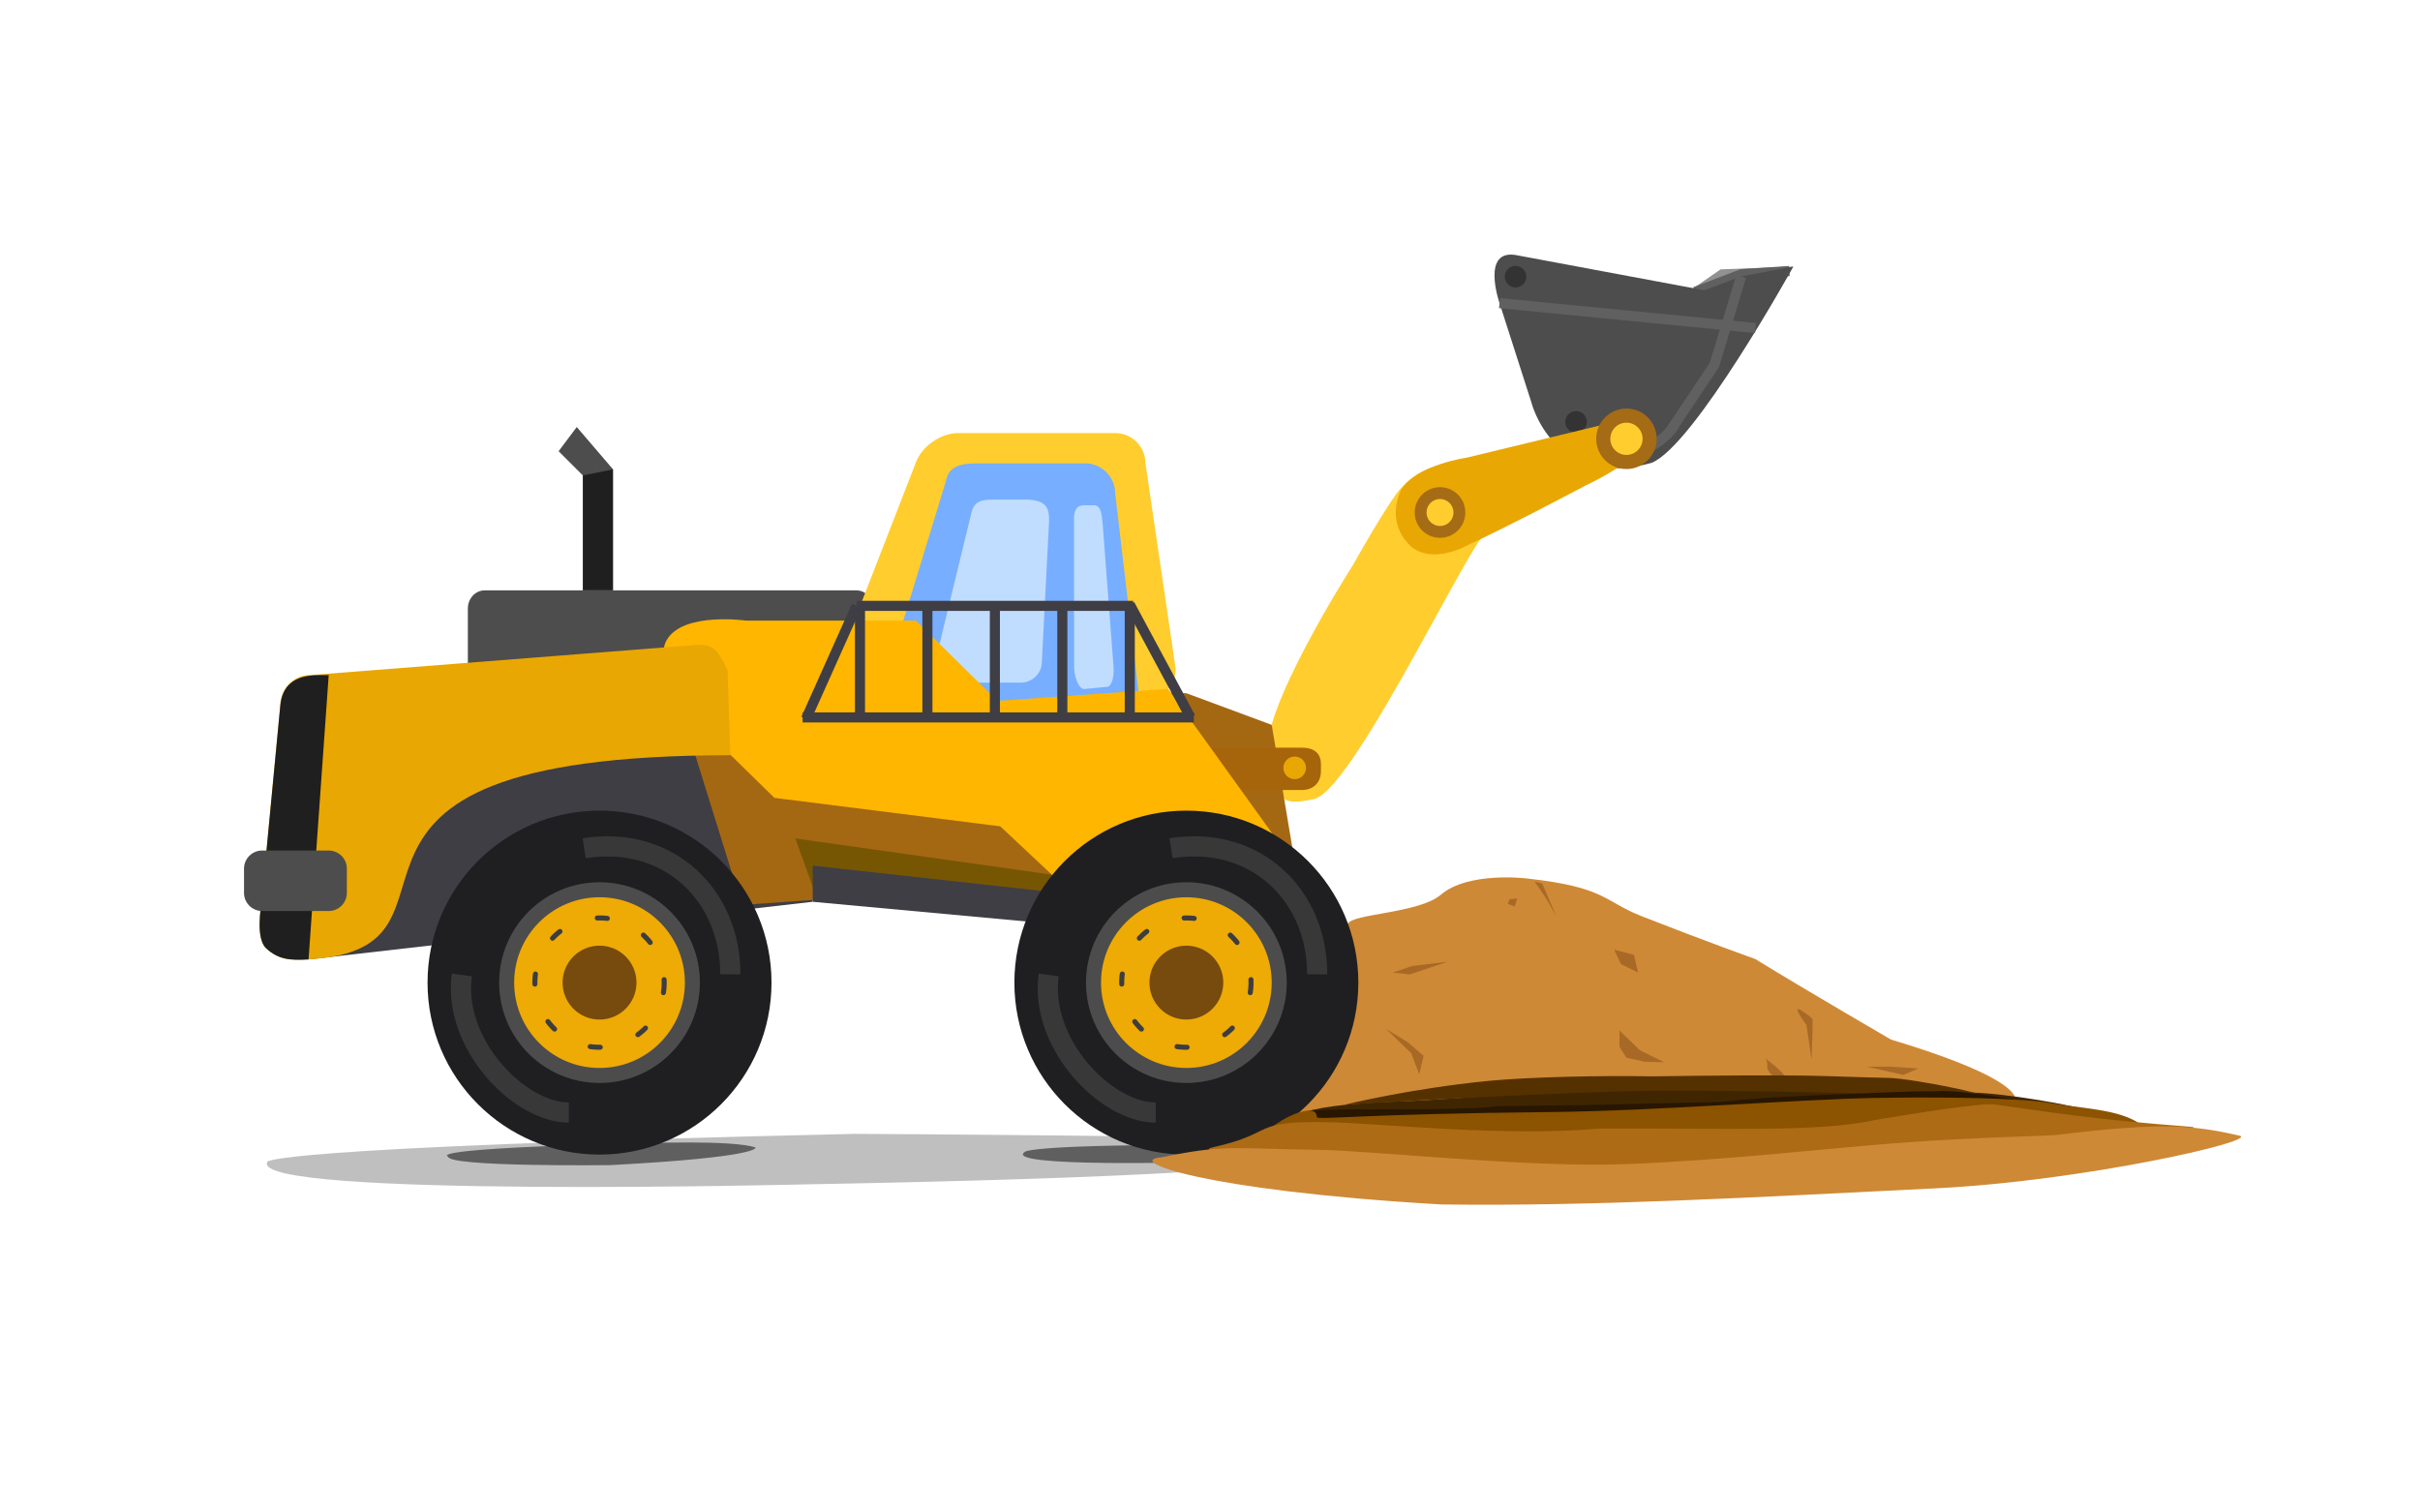 <?xml version="1.0" encoding="utf-8"?>
<!-- Generator: Adobe Illustrator 15.0.0, SVG Export Plug-In . SVG Version: 6.00 Build 0)  -->
<!DOCTYPE svg PUBLIC "-//W3C//DTD SVG 1.1//EN" "http://www.w3.org/Graphics/SVG/1.1/DTD/svg11.dtd">
<svg version="1.1" id="Layer_1" xmlns="http://www.w3.org/2000/svg" xmlns:xlink="http://www.w3.org/1999/xlink" x="0px" y="0px"
	 width="240px" height="150px" viewBox="0 -0.75 240 150" enable-background="new 0 -0.75 240 150" xml:space="preserve">
<g>
	<path opacity="0.25" enable-background="new    " d="M26.503,114.5c0,0-1.592-1.45,58.28-2.8c0,0,39.914,0.2,48.546,0.75
		c0,0,13.896,3.05-52.954,4.249C80.376,116.699,24.789,118.1,26.503,114.5z"/>
	<path opacity="0.5" enable-background="new    " d="M44.44,113.95c0,0-2.926-0.812,19.191-1.311c0,0,8.989-0.365,11.295,0.41
		c0,0,0.674,0.95-14.386,1.751C60.541,114.801,44.379,115,44.44,113.95z"/>
	<path opacity="0.5" enable-background="new    " d="M101.62,113.5c0,0,0.061-0.7,16.712-0.7c0,0,6.734-0.601,11.57-0.05
		c0,0,6.918,0.85-10.713,1.75C119.189,114.5,99.38,115.052,101.62,113.5z"/>
</g>
<g>
	<path fill="#CE8936" d="M151.408,86.371c0,0-5.793-0.719-8.52,1.615c-2.156,1.845-8.765,1.872-9.203,2.871
		c0,0-2.385,1.437-4.77,4.309c0,0-3.408,3.41-3.75,8.975c0,0-4.665,2.96-8.179,6.283c0,0,0.822,2.958,14.113,3.676
		c0,0,37.861,4.49,58.82-2.24c0,0,6.135-0.538,9.884-3.23c0,0,2.045-1.975-12.27-6.283c0,0-7.966-4.622-13.462-7.988
		c0,0-4.729-1.683-11.246-4.24C159.008,88.619,159.246,87.223,151.408,86.371z"/>
	<polygon fill="#A86926" points="140.051,95.051 138.116,95.705 139.82,95.884 143.569,94.627 	"/>
	<polygon fill="#A86926" points="139.951,103.7 140.75,105.801 141.184,103.961 139.6,102.601 137.435,101.269 	"/>
	<polygon fill="#A86926" points="160.61,103.063 161.291,104.141 163.101,104.551 165.051,104.6 162.655,103.422 160.61,101.448 	
		"/>
	<polygon fill="#A86926" points="187.534,105.038 190.262,105.219 188.75,105.851 185.148,105.038 	"/>
	<polygon fill="#A86926" points="160.078,93.434 160.76,94.868 162.451,95.7 162.051,93.95 	"/>
	<polygon fill="#A86926" points="152.856,107.461 152.688,107.82 154.049,107.865 153.537,107.147 153.197,106.564 153.027,107.282 
			"/>
	<polygon fill="#A86926" points="149.704,88.436 149.533,88.883 150.215,89.152 150.471,88.346 	"/>
	<polygon fill="#A86926" points="152.602,87.268 153.4,88.451 154.351,90.15 152.941,86.863 152.175,86.685 	"/>
	<polygon fill="#A86926" points="127.977,98.801 127.807,99.114 127.637,99.609 127.637,100.013 128.063,100.596 128.063,100.057 
		128.063,99.34 127.807,98.531 	"/>
	<path fill="#A86926" d="M179.15,100.9l0.511,3.441l0.095-2.891v-1.077c-0.02-0.132-0.277-0.362-1.056-0.874
		C177.504,98.713,179.15,100.9,179.15,100.9z"/>
	<path fill="#A86926" d="M177.821,107.955c0,0-0.17-1.077-0.767-1.93s-2.045-1.84-2.045-1.84s0.341,0.18,0.256,1.033
		c0,0,0.34,0.941,1.96,1.75C177.225,106.968,177.14,107.73,177.821,107.955z"/>
</g>
<g>
	<path fill="#3F2601" d="M207.783,109.519c0,0-3.779-1.069-9.559-1.719c-3.992-0.448-9.98-0.321-12.457-0.368
		c-2.592-0.656-7.115-0.411-9.593-0.457c-2.476-0.046-9.171-0.053-14.399,0.226c-6,0-18.885,1.159-22.239,1.252
		c-13.003,0.359-11.42,2.225-11.42,2.225L207.783,109.519z"/>
	<path fill="#563100" d="M163.875,107.425c10.112-0.069,20.948,0.227,31.799,0.656c4.276,0.169-5.922-1.885-8.398-1.931
		c-2.477-0.047-5.624-0.18-8.101-0.226c-2.478-0.046-9.702-0.023-15.375,0.075c-4.834-0.099-12.145,0.053-16.2,0.45
		c-7.809,0.765-14.256,2.361-14.256,2.361S155.135,107.485,163.875,107.425z"/>
	<path fill="#281601" d="M130.942,110.082c0,0-5.572-0.893,5.263-0.823c10.836,0.069,12.211-0.308,12.211-0.308l9.064-0.114
		l6.344-0.152l6.799-0.153c0,0,2.491-0.303,6.776-0.531c0.415-0.022,5.199-0.25,5.75-0.25c0.55,0,6.476-0.324,8.851-0.274
		c2.25-0.275,10.457,1.296,10.457,1.296l2.648,0.476l-7.98-0.187l-10.319-0.092l-4.954,0.047l-2.063,0.092l-2.614,0.139
		l-3.164,0.232l-4.539,0.139l-13.691,0.093l-8.737,0.511l-7.292,0.046L130.942,110.082z"/>
</g>
<g id="main_obj">
	<g id="leaver_1">
		<g>
			<path fill="#FFCD2E" d="M139,47.6c-1.193,1.194-4.8,7.65-4.8,7.65s-9.601,14.984-8.4,19.117s0.9,4.883,4.5,4.133
				c3.601-0.75,14.031-22.512,16.65-25.95c0,0,1.95-4.2-1.351-6.15C142.316,43.733,139,47.6,139,47.6z"/>
		</g>
		<g id="leaver_2">
			<g id="leaver_3">
				<polygon fill="#909190" points="170.636,25.963 177.85,25.692 175.3,27.567 166.875,28.567 				"/>
				<polyline fill="none" stroke="#606060" stroke-miterlimit="10" points="168.1,28.205 172.735,26.442 177.45,26.129 				"/>
				<path fill="#4D4D4D" d="M150.475,24.571l18.542,3.463l3.658-1.368l5.175-0.975c0,0-9.863,17.82-14.072,19.467
					c-9.777,2.733-11.916-6.038-11.916-6.038l-3.148-9.808C148.713,29.313,146.8,23.817,150.475,24.571z"/>
				<line fill="none" stroke="#606060" stroke-miterlimit="10" x1="170.02" y1="35.442" x2="165.664" y2="41.968"/>
				<line fill="none" stroke="#606060" stroke-miterlimit="10" x1="148.713" y1="29.313" x2="174.1" y2="31.783"/>
				<path fill="none" stroke="#606060" stroke-miterlimit="10" d="M166.075,41.442c0,0-2.574,4.122-9.175,3.375"/>
				<circle fill="#333333" cx="150.303" cy="26.688" r="1.07"/>
				<circle fill="#333333" cx="156.303" cy="41.088" r="1.07"/>
				<line fill="none" stroke="#606060" stroke-miterlimit="10" x1="172.675" y1="26.667" x2="169.975" y2="35.592"/>
			</g>
			<g>
				<g>
					<path fill="#E9A703" d="M139,47.75c1.6-2.433,6.45-3.108,6.45-3.108l13.756-3.325c0,0,3.194-0.631,3.494,1.868
						c0,1.7-5.5,4.241-5.5,4.241s-7.5,3.989-11.75,5.941c0,0-3.45,1.95-5.601,0C137.253,50.796,139,47.75,139,47.75z"/>
					<circle fill="#A56B15" cx="142.81" cy="50.077" r="2.51"/>
					<circle fill="#FFCE2E" cx="142.811" cy="50.077" r="1.338"/>
					<circle fill="#A56B15" cx="161.3" cy="42.767" r="3"/>
					<circle fill="#FFCE2E" cx="161.301" cy="42.767" r="1.6"/>
				</g>
			</g>
		</g>
	</g>
</g>
<polygon fill="#3F3E44" points="80.6,88.684 30.6,94.4 30.2,73.4 80.6,73.4 "/>
<polygon fill="#A46812" points="128.468,85.1 73.576,89 66.712,66.938 103.456,67.584 117.656,68 126.121,71.139 "/>
<path fill="#4D4D4E" d="M86.6,66.2c0,0.994-0.746,1.8-1.667,1.8H48.066c-0.92,0-1.667-0.806-1.667-1.8v-6.6
	c0-0.994,0.746-1.8,1.667-1.8h36.867c0.92,0,1.667,0.806,1.667,1.8V66.2z"/>
<polygon fill="#775603" points="108.05,91.4 80.6,87.2 78.879,82.4 112.996,87.221 "/>
<polygon fill="#3F3E44" points="110.071,91.4 80.6,88.684 80.6,85.1 109,88.234 "/>
<path fill="#A6640B" d="M131,75.73c0,1.163-0.78,1.869-1.893,1.869h-8.739c-1.112,0-1.367-0.705-1.367-1.869v-0.701
	c0-1.164,0.927-1.629,2.04-1.629h8.066c1.112,0,1.893,0.465,1.893,1.629V75.73L131,75.73z"/>
<path fill="#FFCD2E" d="M82.4,66.8c0,1.657,1.343,3,3,3l28.2-1.2c1.658,0,3-1.343,3-3l-3-20.4c0-1.657-1.342-3-3-3H95
	c-1.657,0-3.6,1.275-4.2,3L82.4,66.8z"/>
<path fill="#77AEFF" d="M87.2,68.6c0,1.657,1.343,3,3,3H110c1.658,0,3-1.343,3-3l-2.4-20.4c0-1.657-1.342-3-3-3H97.4
	c-1.657,0-3.3,0-3.6,1.8L87.2,68.6z"/>
<path fill="#C0DDFF" d="M92.699,65.088c0,1.139,0.991,1.862,2.153,1.862h6.37c1.163,0,2.103-0.923,2.103-2.063l0.718-14.025
	c0-1.139-0.207-1.975-2.103-2.063h-3.063c-1.162,0-2.188-0.063-2.523,1.238L92.699,65.088z"/>
<path fill="#FFB600" d="M66.2,62.6c1.722-2.664,7.8-1.8,7.8-1.8h16.839l8.08,7.962l16.937-1.197L133,91.4h-22.929L99.2,81.2
	l-22.396-2.821L68,69.762l-1.288-2.825C66.712,66.938,65.034,64.404,66.2,62.6z"/>
<path fill="#C0DDFF" d="M106.525,65.608c0.109,1.134,0.564,2.018,1.019,1.974l2.255-0.217c0.454-0.043,0.734-0.999,0.625-2.132
	l-1.064-13.988c-0.109-1.133-0.197-1.733-0.734-1.881h-1.249c-0.454,0.044-0.869,0.335-0.866,1.327L106.525,65.608z"/>
<path fill="#E9A703" d="M72.43,74.15c-46.558,0-23.03,19.154-41.83,20.25c-1.9,0.111-3,0-4.2-1.096
	C25.301,92.301,25.914,89,25.914,89l1.886-19.8c0-1.657,1.343-3,3-3l38.4-3c1.657,0,2,0.559,2.955,2.499L72.43,74.15z"/>
<g>
	<circle fill="#1F1F21" cx="59.457" cy="96.7" r="17.056"/>
	<circle fill="#4C4C4C" cx="59.457" cy="96.7" r="9.954"/>
	<circle fill="#EEAA05" cx="59.457" cy="96.7" r="8.466"/>
	<circle fill="#774A0E" cx="59.457" cy="96.7" r="3.665"/>
	<path fill="none" stroke="#383838" stroke-width="2" stroke-miterlimit="10" d="M72.43,95.879
		c0.029-7.779-6.064-13.835-14.498-12.508"/>
	<path fill="none" stroke="#383838" stroke-width="2" stroke-miterlimit="10" d="M45.803,95.941
		c-0.947,6.822,5.689,13.646,10.613,13.646"/>
	
		<circle fill="none" stroke="#3D3D3D" stroke-width="0.5" stroke-linecap="round" stroke-miterlimit="1" stroke-dasharray="1,4" cx="59.457" cy="96.7" r="6.413"/>
</g>
<g>
	<circle fill="#1F1F21" cx="117.656" cy="96.7" r="17.056"/>
	<circle fill="#4C4C4C" cx="117.656" cy="96.7" r="9.954"/>
	<circle fill="#EEAA05" cx="117.656" cy="96.7" r="8.464"/>
	<circle fill="#774A0E" cx="117.656" cy="96.7" r="3.663"/>
	<path fill="none" stroke="#383838" stroke-width="2" stroke-miterlimit="10" d="M130.629,95.879
		c0.031-7.779-6.063-13.835-14.496-12.508"/>
	<path fill="none" stroke="#383838" stroke-width="2" stroke-miterlimit="10" d="M104.003,95.941
		c-0.948,6.822,5.688,13.646,10.613,13.646"/>
	
		<circle fill="none" stroke="#3D3D3D" stroke-width="0.5" stroke-linecap="round" stroke-miterlimit="1" stroke-dasharray="1,4" cx="117.656" cy="96.7" r="6.413"/>
</g>
<g>
	<line fill="none" stroke="#3F3E44" stroke-miterlimit="10" x1="84.952" y1="59.336" x2="79.935" y2="70.539"/>
	<line fill="none" stroke="#3F3E44" stroke-miterlimit="10" x1="84.952" y1="59.336" x2="112.379" y2="59.336"/>
	<line fill="none" stroke="#3F3E44" stroke-miterlimit="10" x1="112.044" y1="59.797" x2="112.044" y2="70.4"/>
	<line fill="none" stroke="#3F3E44" stroke-miterlimit="10" x1="105.355" y1="59.797" x2="105.355" y2="70.4"/>
	<line fill="none" stroke="#3F3E44" stroke-miterlimit="10" x1="98.665" y1="59.797" x2="98.665" y2="70.4"/>
	<line fill="none" stroke="#3F3E44" stroke-miterlimit="10" x1="91.975" y1="59.797" x2="91.975" y2="70.4"/>
	<line fill="none" stroke="#3F3E44" stroke-miterlimit="10" x1="85.287" y1="59.797" x2="85.287" y2="70.4"/>
	<line fill="none" stroke="#3F3E44" stroke-miterlimit="10" x1="112.044" y1="59.197" x2="118.065" y2="70.4"/>
	<line fill="none" stroke="#3F3E44" stroke-miterlimit="10" x1="79.6" y1="70.4" x2="118.4" y2="70.4"/>
</g>
<path fill="#1F1F1F" d="M32.6,66.2c-1.656,0-4.45-0.2-4.8,3L25.914,89c0,0-0.612,3.302,0.486,4.305c1.2,1.096,2.3,1.207,4.2,1.096"
	/>
<path fill="#4D4D4D" d="M34.4,87.801c0,0.994-0.806,1.799-1.8,1.799H26c-0.995,0-1.8-0.805-1.8-1.799v-2.4
	c0-0.994,0.806-1.801,1.8-1.801h6.6c0.995,0,1.8,0.807,1.8,1.801V87.801z"/>
<rect x="57.8" y="45.8" fill="#1F1F1F" width="3" height="12"/>
<polygon fill="#4D4D4D" points="60.8,45.8 57.8,46.4 55.4,44 57.2,41.6 "/>
<circle fill="#E9A703" cx="128.4" cy="75.4" r="1.123"/>
<g>
	<path fill="#8C5300" d="M202.967,108.584c3.578,0.633,7.018,0.633,9.219,2.09c1.242,0.822-3.99,0.949-18.438,3.041
		c-3.305,0.479-40.865,1.521-44.855,1.457c-11.559-0.189-20.089-0.443-23.254-1.9c-2.671-1.23,5.023-5.48,4.953-3.23
		c-0.009,0.324,3.854-0.317,23.392-0.508c9.747-0.094,24.63-1.268,31.923-1.395C197.705,107.936,202.34,108.473,202.967,108.584z"/>
	<path fill="#AD6B15" d="M197.738,108.773c5.711,0.793,9.494,1.457,19.4,2.217c2.551,0.195-6.587,0.615-21.326,2.217
		c-18.369,1.996-40.315,2.029-44.307,1.965c-11.558-0.19-35.193-1.258-31.165-2.154c6.398-1.426,3.508-2.662,11.559-2.471
		c5.35,0.127,17.205,1.474,26.906,0.618c11.495-0.052,21.549,0.417,27.111-0.835C193.762,109,197.096,108.684,197.738,108.773z"/>
	<path fill="#CE8936" d="M203.93,111.814c10.32-1.268,13.485-1.014,18.163,0.063c2.093,0.482-15.353,4.492-30.093,5.223
		c-18.368,0.908-33.899,1.8-49.1,1.6c-24-1.399-31.4-4.399-27.718-4.668c6.329-1.331,7.224-0.848,15.272-0.76
		c5.352,0.057,21.145,1.816,30.846,1.428c10.275-0.412,19.008-1.481,26.531-2.063C195.674,112.031,203.287,111.894,203.93,111.814z"
		/>
</g>

</svg>
